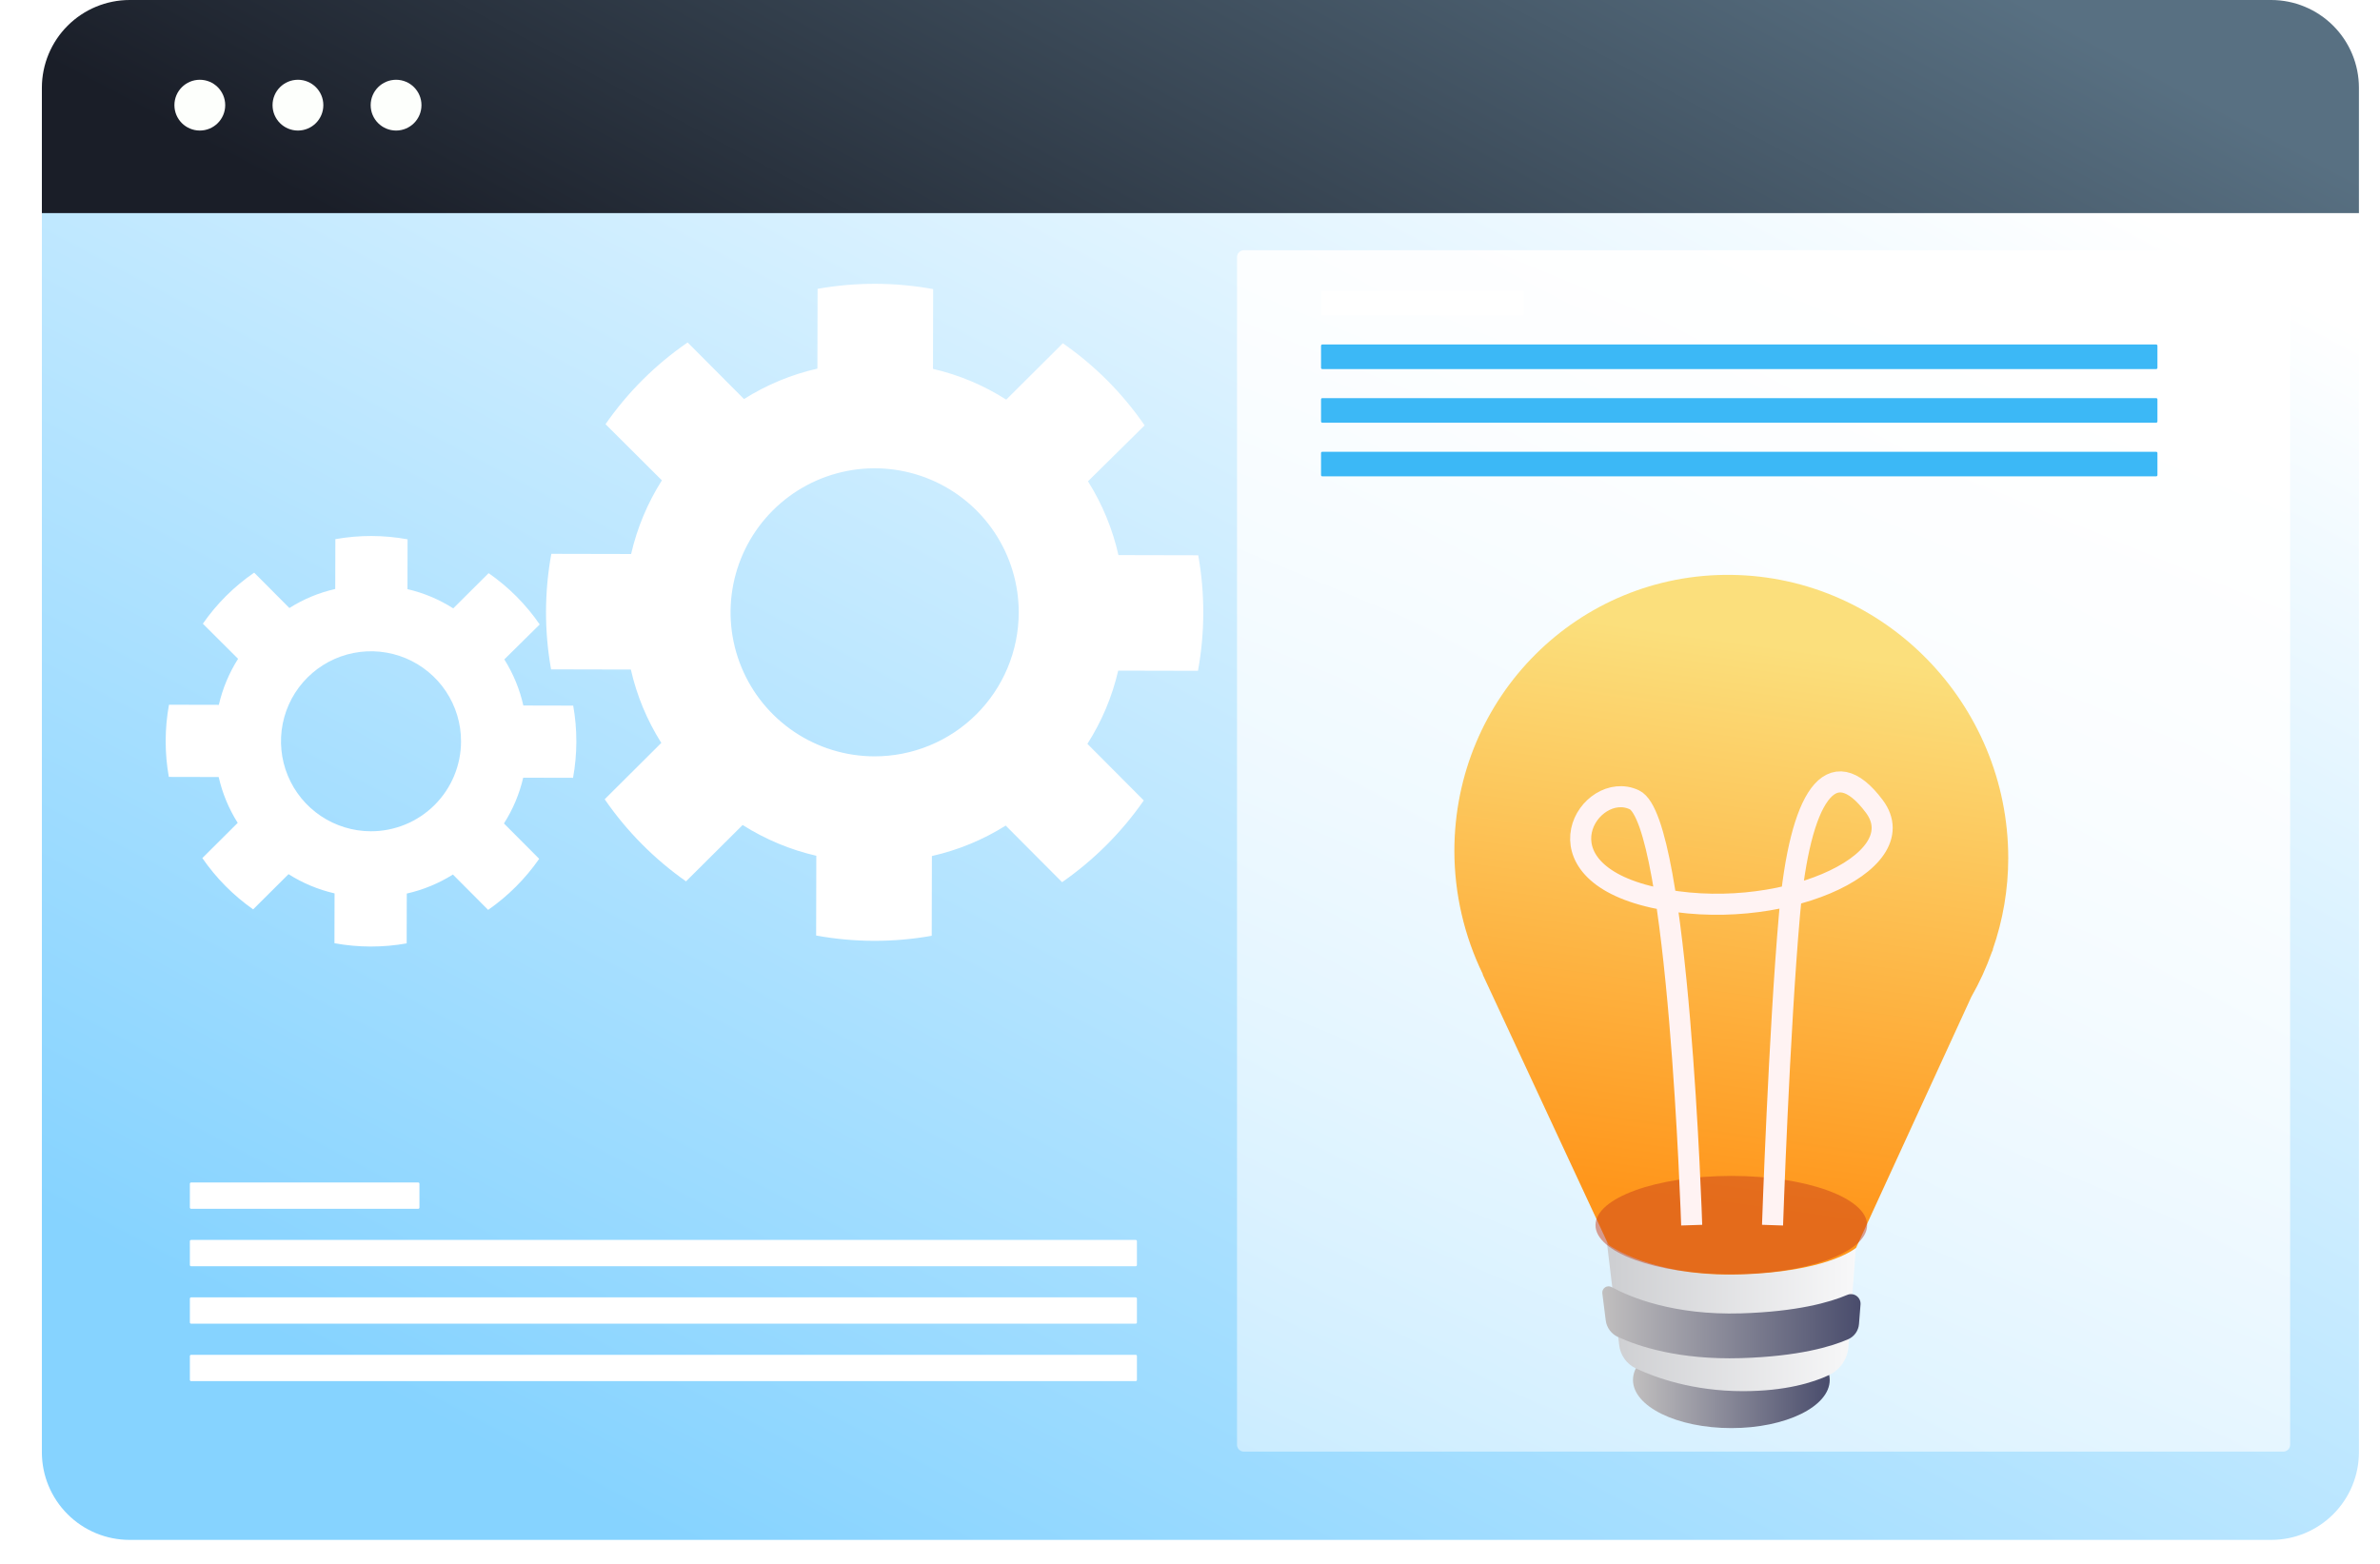 <svg width="452" height="297" viewBox="0 0 452 297" fill="none" xmlns="http://www.w3.org/2000/svg">
<g filter="url(#filter0_d_116_279)">
<path d="M448 16.651V271.825C447.999 276.241 446.244 280.476 443.121 283.598C439.997 286.721 435.761 288.475 431.344 288.476H24.61C20.192 288.475 15.956 286.721 12.833 283.598C9.709 280.476 7.954 276.241 7.953 271.825V16.651C7.96 12.237 9.718 8.006 12.84 4.885C15.962 1.764 20.194 0.007 24.61 0H431.344C435.759 0.007 439.992 1.764 443.114 4.885C446.236 8.006 447.993 12.237 448 16.651Z" fill="url(#paint0_linear_116_279)"/>
</g>
<path d="M448 16.651V40.477H7.953V16.651C7.96 12.237 9.718 8.006 12.84 4.885C15.962 1.764 20.194 0.007 24.61 0H431.344C435.759 0.007 439.992 1.764 443.114 4.885C446.236 8.006 447.993 12.237 448 16.651Z" fill="url(#paint1_linear_116_279)"/>
<path d="M433.624 47.528H236.239C235.516 47.528 234.929 48.114 234.929 48.837V274.4C234.929 275.123 235.516 275.71 236.239 275.71H433.624C434.347 275.71 434.934 275.123 434.934 274.4V48.837C434.934 48.114 434.347 47.528 433.624 47.528Z" fill="url(#paint2_linear_116_279)"/>
<path d="M37.948 24.795C40.612 24.795 42.771 22.636 42.771 19.973C42.771 17.31 40.612 15.151 37.948 15.151C35.284 15.151 33.124 17.31 33.124 19.973C33.124 22.636 35.284 24.795 37.948 24.795Z" fill="#FDFFFC"/>
<path d="M56.584 24.795C59.248 24.795 61.408 22.636 61.408 19.973C61.408 17.31 59.248 15.151 56.584 15.151C53.92 15.151 51.761 17.31 51.761 19.973C51.761 22.636 53.92 24.795 56.584 24.795Z" fill="#FDFFFC"/>
<path d="M75.221 24.795C77.885 24.795 80.044 22.636 80.044 19.973C80.044 17.31 77.885 15.151 75.221 15.151C72.557 15.151 70.397 17.31 70.397 19.973C70.397 22.636 72.557 24.795 75.221 24.795Z" fill="#FDFFFC"/>
<path d="M108.83 147.732C109.659 143.2 109.669 138.556 108.861 134.02L99.392 133.999C98.693 130.896 97.471 127.935 95.778 125.242L102.498 118.605C99.88 114.797 96.593 111.496 92.795 108.862L86.076 115.55C83.408 113.847 80.468 112.611 77.384 111.898L77.405 102.433C72.871 101.604 68.226 101.594 63.689 102.402L63.668 111.868C60.581 112.567 57.635 113.789 54.96 115.481L48.27 108.764C44.461 111.381 41.159 114.667 38.525 118.463L45.215 125.13C43.51 127.815 42.274 130.771 41.561 133.871L32.093 133.85C31.265 138.382 31.254 143.026 32.063 147.562L41.531 147.583C42.23 150.669 43.453 153.614 45.145 156.289L38.426 162.976C41.039 166.771 44.307 170.07 48.077 172.719L54.796 166.031C57.482 167.735 60.439 168.97 63.539 169.683L63.518 179.148C68.052 179.977 72.697 179.988 77.234 179.179L77.255 169.714C80.359 169.015 83.321 167.793 86.015 166.1L92.704 172.818C96.486 170.186 99.769 166.901 102.399 163.118L95.709 156.401C97.413 153.733 98.649 150.794 99.362 147.711L108.83 147.732ZM70.424 157.884C67.042 157.876 63.739 156.866 60.931 154.982C58.124 153.097 55.938 150.423 54.651 147.297C53.364 144.17 53.033 140.733 53.7 137.419C54.367 134.104 56.002 131.062 58.399 128.677C60.795 126.292 63.845 124.671 67.163 124.019C70.481 123.366 73.918 123.713 77.04 125.013C80.161 126.314 82.827 128.511 84.699 131.326C86.572 134.141 87.567 137.448 87.559 140.829C87.555 143.073 87.107 145.295 86.243 147.367C85.38 149.439 84.116 151.32 82.525 152.904C80.934 154.488 79.046 155.743 76.97 156.597C74.893 157.451 72.669 157.889 70.424 157.884Z" fill="url(#paint3_linear_116_279)"/>
<path d="M227.515 127.408C228.841 120.154 228.858 112.722 227.564 105.463L212.411 105.43C211.292 100.464 209.336 95.724 206.627 91.415L217.38 80.794C213.191 74.7 207.93 69.416 201.853 65.201L191.099 75.904C186.83 73.178 182.125 71.201 177.188 70.06L177.222 54.911C169.967 53.585 162.533 53.568 155.272 54.862L155.238 70.011C150.297 71.13 145.583 73.086 141.301 75.794L130.595 65.043C124.5 69.231 119.215 74.491 114.999 80.567L125.705 91.235C122.977 95.533 120.999 100.263 119.858 105.224L104.706 105.191C103.379 112.444 103.363 119.876 104.657 127.135L119.809 127.169C120.929 132.109 122.885 136.821 125.594 141.102L114.84 151.805C119.022 157.878 124.252 163.157 130.286 167.396L141.039 156.694C145.338 159.421 150.07 161.398 155.032 162.539L154.998 177.687C162.253 179.014 169.688 179.03 176.949 177.735L176.982 162.587C181.95 161.468 186.69 159.513 191.001 156.805L201.707 167.555C207.76 163.342 213.013 158.086 217.222 152.032L206.516 141.281C209.244 137.013 211.221 132.309 212.362 127.374L227.515 127.408ZM166.05 143.655C160.638 143.642 155.351 142.026 150.858 139.01C146.365 135.995 142.867 131.714 140.807 126.711C138.747 121.708 138.217 116.207 139.285 110.902C140.353 105.598 142.969 100.73 146.805 96.913C150.64 93.095 155.521 90.501 160.832 89.457C166.142 88.413 171.643 88.967 176.638 91.049C181.633 93.13 185.899 96.646 188.896 101.151C191.892 105.657 193.485 110.949 193.473 116.36C193.465 119.952 192.75 123.508 191.367 126.824C189.985 130.139 187.963 133.151 185.416 135.685C182.87 138.22 179.849 140.228 176.526 141.596C173.203 142.963 169.643 143.663 166.05 143.655Z" fill="url(#paint4_linear_116_279)"/>
<path d="M36.294 224.593H79.424C79.486 224.593 79.546 224.617 79.59 224.662C79.634 224.706 79.659 224.766 79.659 224.828V229.355C79.659 229.385 79.653 229.416 79.641 229.445C79.629 229.473 79.612 229.499 79.59 229.521C79.568 229.543 79.542 229.56 79.514 229.572C79.485 229.584 79.454 229.59 79.424 229.59H36.294C36.263 229.59 36.233 229.584 36.204 229.572C36.176 229.56 36.15 229.543 36.128 229.521C36.106 229.499 36.089 229.473 36.077 229.445C36.065 229.416 36.059 229.385 36.059 229.355V224.828C36.059 224.797 36.065 224.766 36.077 224.738C36.089 224.709 36.106 224.683 36.128 224.662C36.15 224.64 36.176 224.622 36.204 224.611C36.233 224.599 36.263 224.593 36.294 224.593Z" fill="white"/>
<path d="M215.685 235.503H36.294C36.164 235.503 36.059 235.608 36.059 235.738V240.264C36.059 240.394 36.164 240.5 36.294 240.5H215.685C215.815 240.5 215.92 240.394 215.92 240.264V235.738C215.92 235.608 215.815 235.503 215.685 235.503Z" fill="white"/>
<path d="M215.685 246.412H36.294C36.164 246.412 36.059 246.518 36.059 246.648V251.174C36.059 251.304 36.164 251.41 36.294 251.41H215.685C215.815 251.41 215.92 251.304 215.92 251.174V246.648C215.92 246.518 215.815 246.412 215.685 246.412Z" fill="white"/>
<path d="M36.294 257.323H215.685C215.716 257.323 215.746 257.329 215.775 257.34C215.803 257.352 215.829 257.37 215.851 257.391C215.873 257.413 215.89 257.439 215.902 257.468C215.914 257.496 215.92 257.527 215.92 257.558V262.084C215.92 262.115 215.914 262.146 215.902 262.174C215.89 262.203 215.873 262.229 215.851 262.251C215.829 262.273 215.803 262.29 215.775 262.302C215.746 262.314 215.716 262.32 215.685 262.32H36.294C36.232 262.32 36.172 262.295 36.128 262.251C36.084 262.207 36.059 262.147 36.059 262.084V257.558C36.059 257.527 36.065 257.496 36.077 257.468C36.089 257.439 36.106 257.413 36.128 257.391C36.15 257.37 36.176 257.352 36.204 257.34C36.233 257.329 36.263 257.323 36.294 257.323Z" fill="white"/>
<path d="M251.123 55.244H289.157C289.22 55.244 289.279 55.268 289.324 55.313C289.368 55.357 289.392 55.416 289.392 55.479V59.675C289.392 59.706 289.386 59.736 289.375 59.765C289.363 59.793 289.345 59.819 289.324 59.841C289.302 59.863 289.276 59.88 289.247 59.892C289.219 59.904 289.188 59.91 289.157 59.91H251.123C251.092 59.91 251.062 59.904 251.033 59.892C251.004 59.88 250.978 59.863 250.957 59.841C250.935 59.819 250.917 59.793 250.906 59.765C250.894 59.736 250.888 59.706 250.888 59.675V55.479C250.888 55.416 250.912 55.357 250.957 55.313C251.001 55.269 251.061 55.244 251.123 55.244Z" fill="white"/>
<path d="M251.123 65.431H409.495C409.525 65.431 409.556 65.437 409.585 65.449C409.613 65.461 409.639 65.478 409.661 65.5C409.683 65.522 409.7 65.548 409.712 65.576C409.724 65.605 409.73 65.635 409.73 65.666V69.862C409.73 69.924 409.705 69.984 409.661 70.028C409.617 70.073 409.557 70.097 409.495 70.097H251.123C251.061 70.097 251.001 70.073 250.957 70.028C250.912 69.984 250.888 69.924 250.888 69.862V65.666C250.888 65.604 250.912 65.544 250.957 65.5C251.001 65.456 251.061 65.431 251.123 65.431Z" fill="#3CB8F6"/>
<path d="M251.123 75.619H409.495C409.525 75.619 409.556 75.625 409.585 75.637C409.613 75.648 409.639 75.666 409.661 75.688C409.683 75.709 409.7 75.735 409.712 75.764C409.724 75.792 409.73 75.823 409.73 75.854V80.05C409.73 80.112 409.705 80.172 409.661 80.216C409.617 80.26 409.557 80.285 409.495 80.285H251.123C251.061 80.285 251.001 80.26 250.957 80.216C250.912 80.172 250.888 80.112 250.888 80.05V75.854C250.888 75.791 250.912 75.732 250.957 75.688C251.001 75.643 251.061 75.619 251.123 75.619Z" fill="#3CB8F6"/>
<path d="M251.123 85.806H409.495C409.525 85.806 409.556 85.812 409.585 85.824C409.613 85.836 409.639 85.853 409.661 85.875C409.683 85.897 409.7 85.923 409.712 85.951C409.724 85.98 409.73 86.01 409.73 86.041V90.237C409.73 90.299 409.705 90.359 409.661 90.403C409.617 90.447 409.557 90.472 409.495 90.472H251.123C251.061 90.472 251.001 90.447 250.957 90.403C250.912 90.359 250.888 90.299 250.888 90.237V86.041C250.888 86.01 250.894 85.98 250.906 85.951C250.917 85.923 250.935 85.897 250.957 85.875C250.978 85.853 251.004 85.836 251.033 85.824C251.062 85.812 251.092 85.806 251.123 85.806Z" fill="#3CB8F6"/>
<path d="M328.812 271.242C339.13 271.242 347.494 267.148 347.494 262.098C347.494 257.048 339.13 252.954 328.812 252.954C318.493 252.954 310.129 257.048 310.129 262.098C310.129 267.148 318.493 271.242 328.812 271.242Z" fill="url(#paint5_linear_116_279)"/>
<path d="M352.456 237.031L351.053 255.722C350.98 256.875 350.601 257.987 349.954 258.944C349.307 259.902 348.417 260.669 347.375 261.167C344.314 262.598 339.065 264.226 331.008 264.226C321.49 264.226 314.359 261.644 310.683 259.904C309.819 259.497 309.074 258.876 308.519 258.1C307.963 257.324 307.616 256.418 307.51 255.469L305.152 235.795H305.179L305.489 236.441C305.489 236.441 313.686 242.588 330.558 242.054C346.365 241.549 351.838 237.536 352.456 237.031Z" fill="url(#paint6_linear_116_279)"/>
<path d="M378.452 180.337H378.508L378.283 180.842C377.236 183.786 375.93 186.632 374.38 189.346L352.512 236.974C352.512 236.974 352.484 237.002 352.456 237.031C351.838 237.535 346.364 241.549 330.558 242.054C313.686 242.587 305.489 236.441 305.489 236.441L305.179 235.795L281.57 185.052H281.626C278.075 177.759 276.223 169.756 276.208 161.645C276.208 132.316 299.762 108.824 328.818 109.189C357.846 109.554 381.399 133.635 381.399 162.992C381.393 168.897 380.397 174.76 378.452 180.337Z" fill="url(#paint7_linear_116_279)"/>
<path d="M330.642 257.954C341.65 257.619 347.868 255.741 350.996 254.368C351.567 254.117 352.06 253.717 352.422 253.209C352.784 252.701 353.001 252.105 353.051 251.483L353.349 247.704C353.363 247.392 353.296 247.081 353.155 246.801C353.014 246.522 352.804 246.284 352.545 246.109C352.285 245.934 351.985 245.83 351.673 245.804C351.361 245.779 351.048 245.835 350.764 245.966C347.555 247.329 341.367 249.124 330.642 249.451C317.864 249.836 309.646 246.401 306.066 244.462C305.878 244.357 305.664 244.305 305.449 244.312C305.233 244.319 305.023 244.385 304.842 244.502C304.66 244.619 304.514 244.784 304.419 244.977C304.324 245.171 304.284 245.387 304.302 245.602L304.954 250.789C305.041 251.469 305.301 252.115 305.709 252.666C306.117 253.217 306.659 253.654 307.284 253.936C311.152 255.717 318.886 258.309 330.642 257.954Z" fill="url(#paint8_linear_116_279)"/>
<path opacity="0.49" d="M328.803 242.049C343.049 242.049 354.597 237.861 354.597 232.696C354.597 227.53 343.049 223.342 328.803 223.342C314.558 223.342 303.01 227.53 303.01 232.696C303.01 237.861 314.558 242.049 328.803 242.049Z" fill="#C9401B"/>
<path d="M321.278 232.696C321.278 232.696 318.801 155.864 310.38 151.902C301.959 147.94 290.814 165.273 314.095 170.472C337.376 175.672 364.125 164.035 355.952 153.14C347.778 142.246 341.834 151.159 339.853 173.691C337.872 196.223 336.633 232.696 336.633 232.696" stroke="#FFF3F3" stroke-width="4" stroke-miterlimit="10"/>
<defs>
<filter id="filter0_d_116_279" x="3.953" y="0" width="448.047" height="296.476" filterUnits="userSpaceOnUse" color-interpolation-filters="sRGB">
<feFlood flood-opacity="0" result="BackgroundImageFix"/>
<feColorMatrix in="SourceAlpha" type="matrix" values="0 0 0 0 0 0 0 0 0 0 0 0 0 0 0 0 0 0 127 0" result="hardAlpha"/>
<feOffset dy="4"/>
<feGaussianBlur stdDeviation="2"/>
<feComposite in2="hardAlpha" operator="out"/>
<feColorMatrix type="matrix" values="0 0 0 0 0 0 0 0 0 0 0 0 0 0 0 0 0 0 0.25 0"/>
<feBlend mode="normal" in2="BackgroundImageFix" result="effect1_dropShadow_116_279"/>
<feBlend mode="normal" in="SourceGraphic" in2="effect1_dropShadow_116_279" result="shape"/>
</filter>
<linearGradient id="paint0_linear_116_279" x1="311.829" y1="-13.519" x2="145.609" y2="299.389" gradientUnits="userSpaceOnUse">
<stop stop-color="white"/>
<stop offset="1" stop-color="#86D3FF"/>
</linearGradient>
<linearGradient id="paint1_linear_116_279" x1="273.277" y1="-58.737" x2="185.885" y2="105.779" gradientUnits="userSpaceOnUse">
<stop stop-color="#587082"/>
<stop offset="1" stop-color="#1A1E28"/>
</linearGradient>
<linearGradient id="paint2_linear_116_279" x1="375.5" y1="53.5" x2="273" y2="301.5" gradientUnits="userSpaceOnUse">
<stop stop-color="white"/>
<stop offset="1" stop-color="white" stop-opacity="0.45"/>
</linearGradient>
<linearGradient id="paint3_linear_116_279" x1="211.243" y1="75.122" x2="39.333" y2="155.369" gradientUnits="userSpaceOnUse">
<stop stop-color="white"/>
<stop offset="1" stop-color="white"/>
</linearGradient>
<linearGradient id="paint4_linear_116_279" x1="391.417" y1="11.204" x2="116.292" y2="139.63" gradientUnits="userSpaceOnUse">
<stop stop-color="white"/>
<stop offset="1" stop-color="white"/>
</linearGradient>
<linearGradient id="paint5_linear_116_279" x1="310.129" y1="262.098" x2="347.494" y2="262.098" gradientUnits="userSpaceOnUse">
<stop stop-color="#C1BFBF"/>
<stop offset="1" stop-color="#494C6C"/>
</linearGradient>
<linearGradient id="paint6_linear_116_279" x1="305.152" y1="250.011" x2="352.456" y2="250.011" gradientUnits="userSpaceOnUse">
<stop stop-color="#CDCED1"/>
<stop offset="1" stop-color="#F8F8F9"/>
</linearGradient>
<linearGradient id="paint7_linear_116_279" x1="343.5" y1="123.5" x2="328.803" y2="229.128" gradientUnits="userSpaceOnUse">
<stop stop-color="#FBDF7C"/>
<stop offset="1" stop-color="#FF961B"/>
</linearGradient>
<linearGradient id="paint8_linear_116_279" x1="304.293" y1="251.151" x2="353.354" y2="251.151" gradientUnits="userSpaceOnUse">
<stop stop-color="#C1BFBF"/>
<stop offset="1" stop-color="#494C6C"/>
</linearGradient>
</defs>
</svg>
